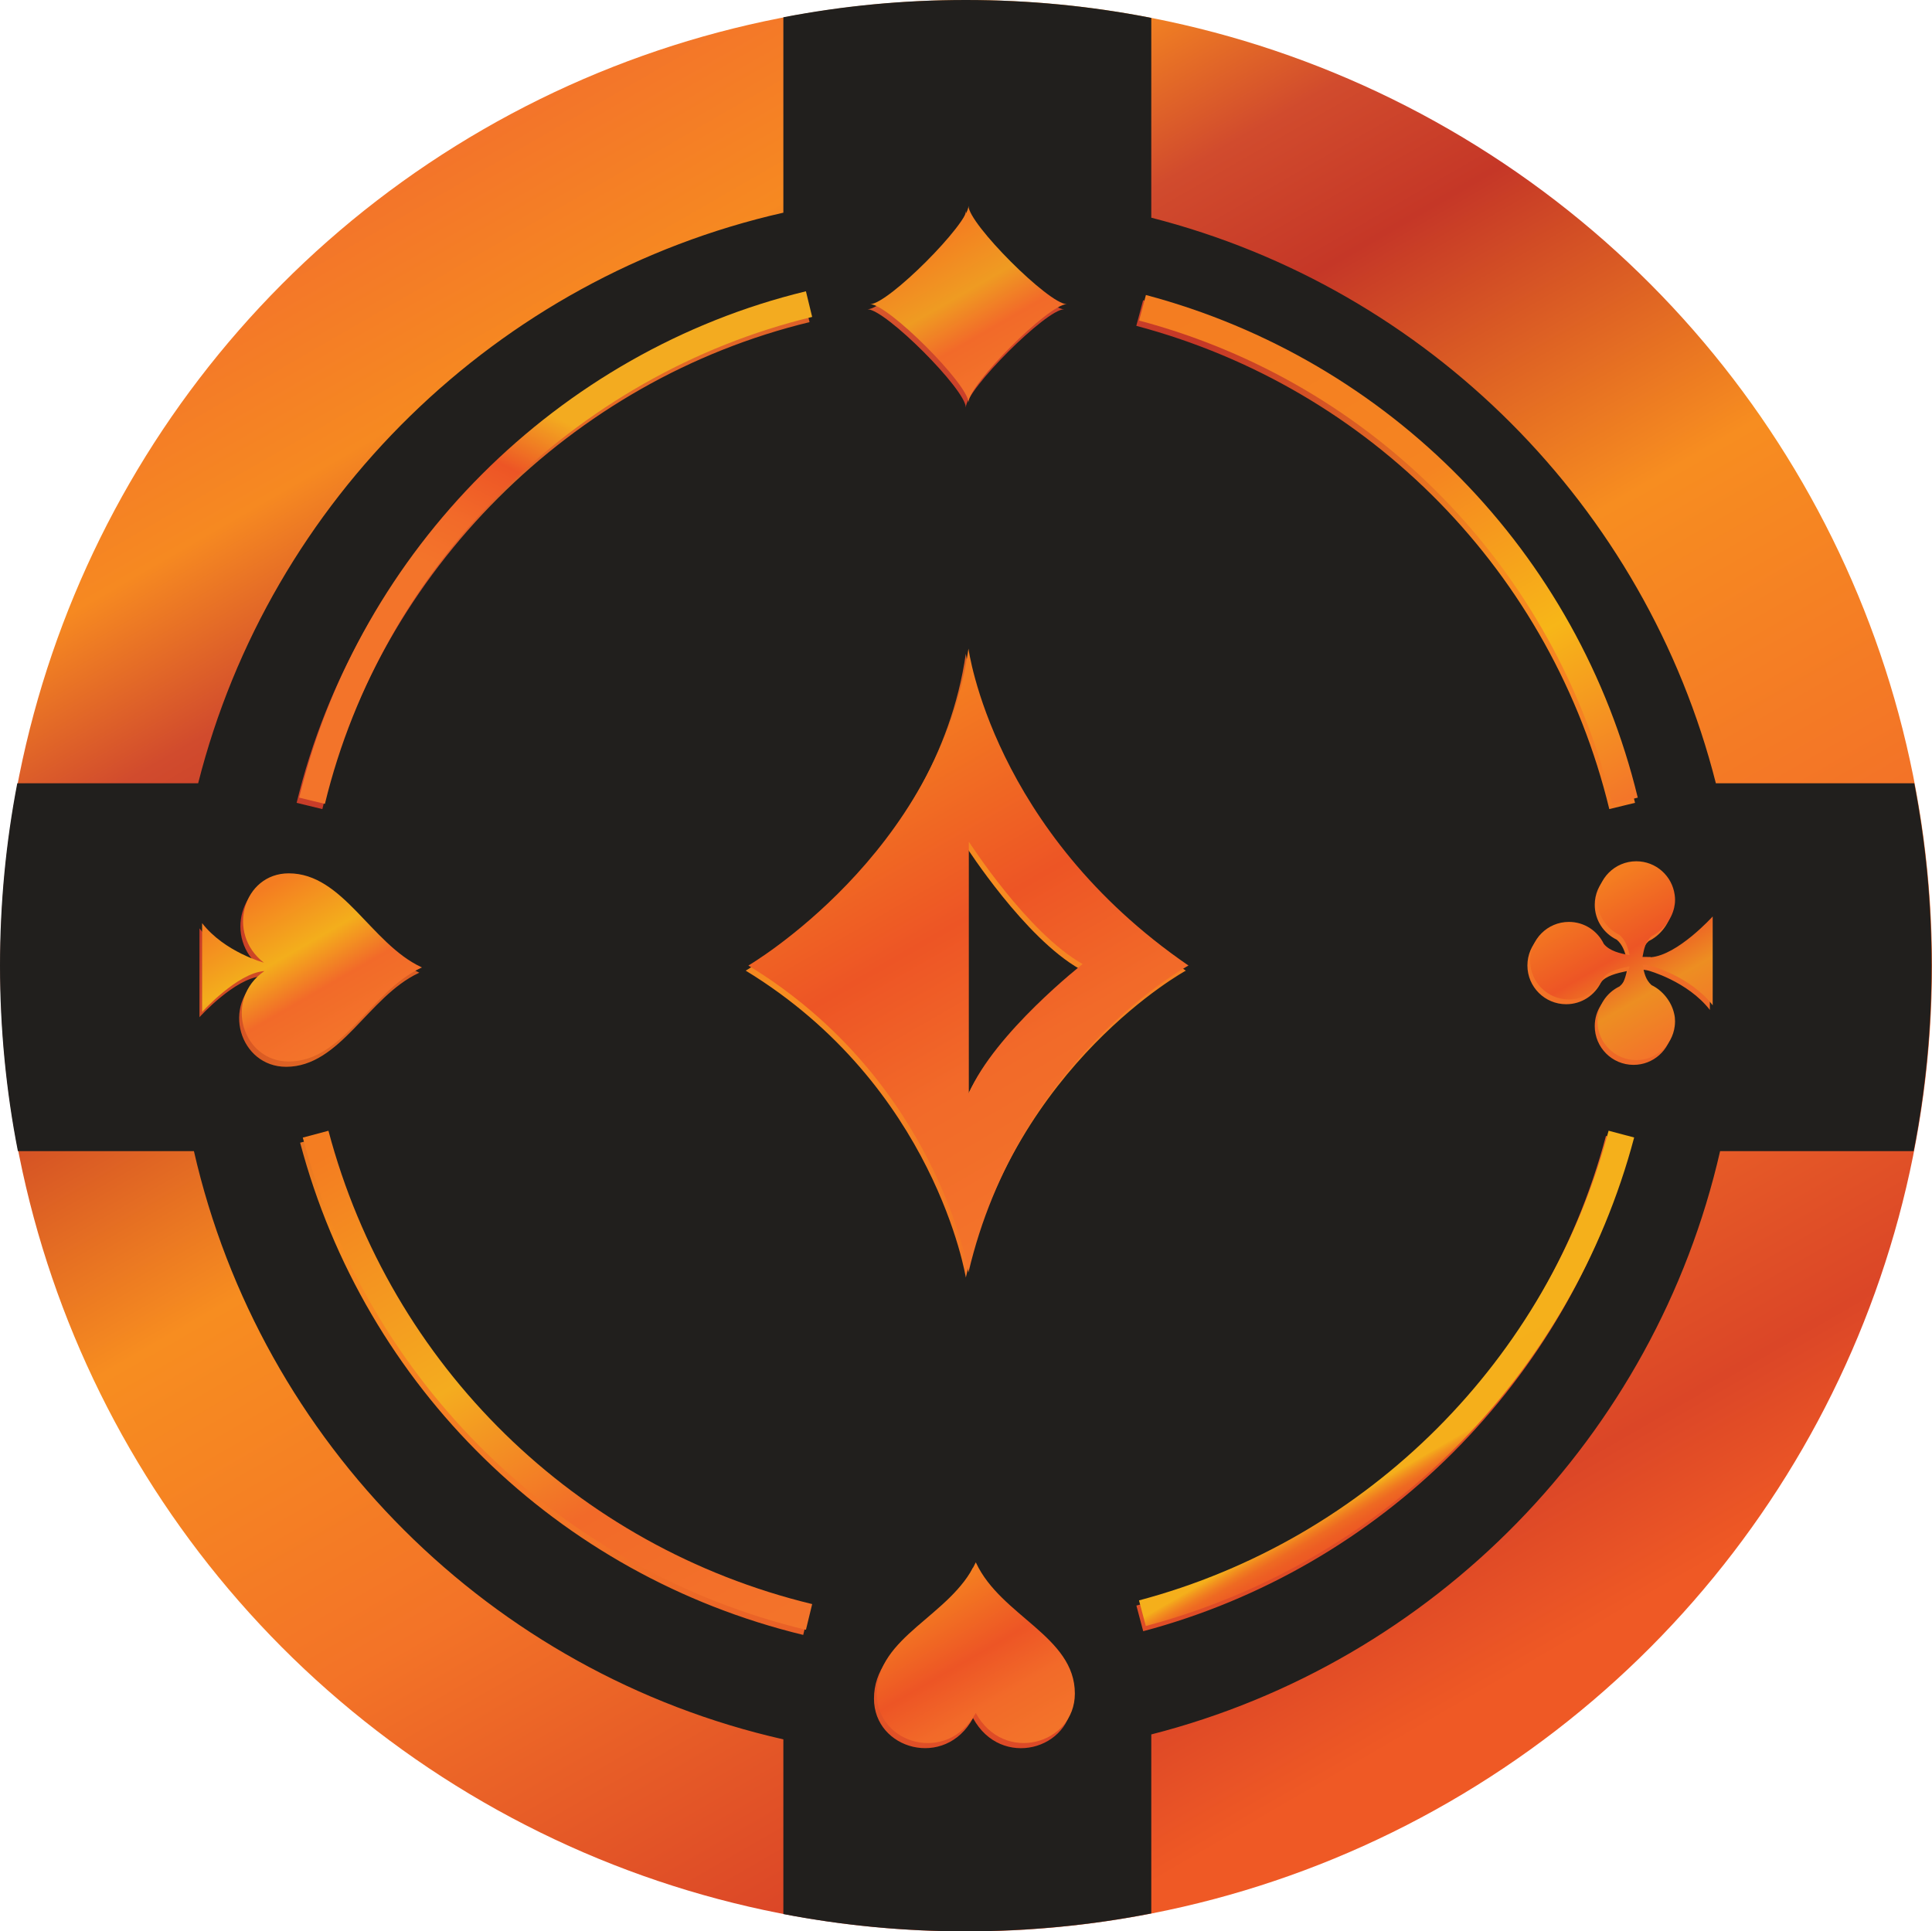 <?xml version="1.0" encoding="UTF-8"?><svg id="Layer_2" xmlns="http://www.w3.org/2000/svg" xmlns:xlink="http://www.w3.org/1999/xlink" viewBox="0 0 219.18 219.13"><defs><style>.cls-1{fill:#211f1d;}.cls-2{fill:url(#linear-gradient-2);}.cls-3{fill:url(#linear-gradient-6);}.cls-4{fill:url(#linear-gradient-10);}.cls-5{fill:url(#linear-gradient-5);}.cls-6{fill:url(#linear-gradient-7);}.cls-7{fill:url(#linear-gradient-9);}.cls-8{fill:url(#linear-gradient-3);}.cls-9{fill:url(#linear-gradient);}.cls-10{fill:url(#linear-gradient-4);}.cls-11{fill:url(#linear-gradient-8);}</style><linearGradient id="linear-gradient" x1="164.4" y1="204.47" x2="54.82" y2="14.66" gradientUnits="userSpaceOnUse"><stop offset=".04" stop-color="#ef5925"/><stop offset=".12" stop-color="#db4627"/><stop offset=".34" stop-color="#f37327"/><stop offset=".54" stop-color="#f78d20"/><stop offset=".72" stop-color="#c53727"/><stop offset=".8" stop-color="#d14b2d"/><stop offset=".89" stop-color="#f68921"/><stop offset="1" stop-color="#f3742a"/></linearGradient><linearGradient id="linear-gradient-2" x1="68.91" y1="49.14" x2="58.72" y2="70.19" gradientUnits="userSpaceOnUse"><stop offset=".04" stop-color="#f3ab20"/><stop offset=".36" stop-color="#ed5525"/><stop offset=".69" stop-color="#f26a29"/><stop offset=".95" stop-color="#f3742a"/></linearGradient><linearGradient id="linear-gradient-3" x1="139.02" y1="28.26" x2="177.67" y2="95.2" gradientUnits="userSpaceOnUse"><stop offset=".04" stop-color="#f47d21"/><stop offset=".43" stop-color="#f58421"/><stop offset=".72" stop-color="#f7b618"/><stop offset="1" stop-color="#f3742a"/></linearGradient><linearGradient id="linear-gradient-4" x1="43.38" y1="123.85" x2="81.84" y2="190.46" gradientUnits="userSpaceOnUse"><stop offset=".04" stop-color="#f47d21"/><stop offset=".43" stop-color="#f4ac1f"/><stop offset=".69" stop-color="#f26a29"/><stop offset="1" stop-color="#f3742a"/></linearGradient><linearGradient id="linear-gradient-5" x1="155.6" y1="153.16" x2="171.14" y2="180.08" gradientUnits="userSpaceOnUse"><stop offset=".04" stop-color="#f5b01b"/><stop offset=".43" stop-color="#f5af1b"/><stop offset=".43" stop-color="#f4ad1b"/><stop offset=".45" stop-color="#f2921e"/><stop offset=".47" stop-color="#f07b20"/><stop offset=".49" stop-color="#ee6a22"/><stop offset=".52" stop-color="#ed5e23"/><stop offset=".56" stop-color="#ed5624"/><stop offset=".66" stop-color="#ed5525"/><stop offset="1" stop-color="#f3742a"/></linearGradient><linearGradient id="linear-gradient-6" x1="104.33" y1="180.93" x2="114.98" y2="199.37" gradientUnits="userSpaceOnUse"><stop offset=".04" stop-color="#f47d21"/><stop offset=".43" stop-color="#ed5525"/><stop offset=".69" stop-color="#f26a29"/><stop offset="1" stop-color="#f3742a"/></linearGradient><linearGradient id="linear-gradient-7" x1="105.04" y1="26.14" x2="114.7" y2="42.87" gradientUnits="userSpaceOnUse"><stop offset=".04" stop-color="#f47d21"/><stop offset=".43" stop-color="#ef9b22"/><stop offset=".69" stop-color="#f26a29"/><stop offset="1" stop-color="#f3742a"/></linearGradient><linearGradient id="linear-gradient-8" x1="28.67" y1="100.64" x2="38.76" y2="118.1" gradientUnits="userSpaceOnUse"><stop offset=".04" stop-color="#f47d21"/><stop offset=".43" stop-color="#f3ae1c"/><stop offset=".69" stop-color="#f26a29"/><stop offset="1" stop-color="#f3742a"/></linearGradient><linearGradient id="linear-gradient-9" x1="180.01" y1="100.26" x2="190.37" y2="118.2" gradientUnits="userSpaceOnUse"><stop offset=".04" stop-color="#f47d21"/><stop offset=".43" stop-color="#ed5525"/><stop offset=".69" stop-color="#ed8e22"/><stop offset="1" stop-color="#f3742a"/></linearGradient><linearGradient id="linear-gradient-10" x1="94.3" y1="82.58" x2="124.95" y2="135.67" xlink:href="#linear-gradient-6"/></defs><g id="Layer_1-2"><circle class="cls-9" cx="109.61" cy="109.57" r="109.57"/><path class="cls-1" d="m109.61,96.07v28.56c2.94-6.85,12.91-14.67,12.91-14.67-6.26-3.52-12.91-13.89-12.91-13.89Z"/><path class="cls-1" d="m217.17,88.87h-22.51c-7.96-31.41-32.66-56.15-64.05-64.17V2.03C123.8.69,116.77,0,109.57,0s-14,.67-20.7,1.96v22.17C56.37,31.49,30.63,56.68,22.48,88.87H1.96c-1.29,6.7-1.96,13.62-1.96,20.7s.69,14.23,2.03,21.04h19.97c7.57,33.15,33.7,59.23,66.87,66.74v19.82c6.7,1.29,13.62,1.96,20.7,1.96s14.23-.69,21.04-2.03v-20.31c32.05-8.19,57.13-33.81,64.53-66.18h21.96c1.34-6.81,2.03-13.84,2.03-21.04s-.67-14-1.96-20.7Zm-87.48-54.81c27.67,7.35,49.06,29.2,55.8,57.03l-2.92.71c-6.49-26.75-27.05-47.76-53.66-54.83l.77-2.9Zm-20.12-10.12c0,2.03,9.12,11.15,11.15,11.15-2.03,0-11.15,9.12-11.15,11.15,0-2.03-9.12-11.15-11.15-11.15,2.03,0,11.15-9.12,11.15-11.15Zm-18.44,9.69l.71,2.92c-27.03,6.54-48.73,28.22-55.27,55.25l-2.92-.71c6.81-28.1,29.38-50.65,57.49-57.45ZM29.69,110.77c-3.06.2-7.06,4.64-7.06,4.64v-10.08c2.54,3.28,7,4.48,7,4.48-4.31-3.32-2.32-10.13,2.83-10.13,6.16,0,9.3,7.95,15.03,10.64l.08.04-.08.04c-5.73,2.69-8.87,10.64-15.03,10.64-5.25,0-7.44-7.02-2.77-10.26Zm61.44,74.73c-27.86-6.74-49.74-28.14-57.08-55.85l2.9-.77c7.06,26.65,28.09,47.23,54.88,53.71l-.71,2.92Zm19.26,9.44c-3.17,5.83-11.24,3.57-11.24-2.21,0-6.48,8.37-8.77,11.2-14.81l.04-.08.04.08c2.83,6.03,11.2,8.32,11.2,14.81,0,5.78-8.07,8.05-11.24,2.21Zm-.82-49.99s-3.48-21.71-24.97-34.82c0,0,21.59-12.63,24.97-35.96,0,0,2.72,20.7,24.96,35.96,0,0-19.25,10.49-24.96,34.82Zm20.12,40.12l-.77-2.9c25.98-6.9,46.39-27.32,53.27-53.29l2.9.77c-7.15,27.01-28.38,48.25-55.4,55.43Zm64.3-70.47c-2.54-3.28-7-4.48-7-4.48h0c-.3-.07-.62-.11-.95-.11.17.91.33,1.69,1.01,2.3,1.23.59,2.25,1.84,2.57,3.25.06.28.1.57.1.87,0,.19-.01.38-.04.56-.28,2.16-2.12,3.83-4.36,3.83-2.43,0-4.4-1.97-4.4-4.4,0-1.75,1.02-3.25,2.5-3.96.66-.55.95-1.41,1.14-2.28-1.11.23-2.4.55-2.92,1.26-.71,1.48-2.21,2.5-3.96,2.5-2.43,0-4.4-1.97-4.4-4.4s1.97-4.4,4.4-4.4c1.75,0,3.25,1.02,3.96,2.5.69.83,1.85,1.07,2.92,1.27-.19-.87-.48-1.73-1.14-2.29-1.48-.71-2.5-2.21-2.5-3.96,0-2.42,1.97-4.4,4.4-4.4,2.24,0,4.08,1.67,4.36,3.83.02.18.04.37.04.56,0,.3-.03.59-.1.87-.31,1.41-1.34,2.66-2.57,3.25-.69.62-.84,1.42-1.02,2.34.21,0,.54.01.92.01,3.06-.23,7.03-4.63,7.03-4.63v10.08Z"/><path class="cls-2" d="m92.14,35.97l-.71-2.92c-28.11,6.8-50.67,29.35-57.49,57.45l2.92.71c6.55-27.02,28.25-48.71,55.27-55.25Z"/><path class="cls-8" d="m182.88,91.21l2.92-.71c-6.75-27.82-28.13-49.67-55.8-57.03l-.77,2.9c26.61,7.07,47.17,28.08,53.66,54.83Z"/><path class="cls-10" d="m37.25,128.3l-2.9.77c7.34,27.72,29.21,49.12,57.08,55.85l.71-2.92c-26.79-6.48-47.82-27.06-54.88-53.71Z"/><path class="cls-5" d="m129.22,181.59l.77,2.9c27.02-7.18,48.24-28.41,55.4-55.43l-2.9-.77c-6.88,25.97-27.29,46.39-53.27,53.29Z"/><path class="cls-3" d="m110.74,177.34l-.04-.08-.04.08c-2.83,6.03-11.2,8.32-11.2,14.81,0,5.78,8.07,8.05,11.24,2.21,3.17,5.83,11.24,3.57,11.24-2.21,0-6.48-8.37-8.77-11.2-14.81Z"/><path class="cls-6" d="m109.87,45.66c0-2.03,9.12-11.15,11.15-11.15-2.03,0-11.15-9.12-11.15-11.15,0,2.03-9.12,11.15-11.15,11.15,2.03,0,11.15,9.12,11.15,11.15Z"/><path class="cls-11" d="m47.79,109.81l.08-.04-.08-.04c-5.73-2.69-8.87-10.64-15.03-10.64-5.15,0-7.14,6.81-2.83,10.13,0,0-4.46-1.2-7-4.48v10.08s4-4.43,7.06-4.64c-4.68,3.24-2.48,10.26,2.77,10.26,6.16,0,9.3-7.95,15.03-10.64Z"/><path class="cls-7" d="m187.26,108.58c-.38,0-.72,0-.92-.01.17-.92.33-1.72,1.02-2.34,1.23-.59,2.25-1.84,2.57-3.25.06-.28.1-.57.1-.87,0-.19-.01-.38-.04-.56-.28-2.16-2.12-3.83-4.36-3.83-2.43,0-4.4,1.97-4.4,4.4,0,1.75,1.02,3.25,2.5,3.96.66.55.95,1.42,1.14,2.29-1.06-.19-2.23-.44-2.92-1.27-.71-1.48-2.21-2.5-3.96-2.5-2.43,0-4.4,1.97-4.4,4.4s1.97,4.4,4.4,4.4c1.75,0,3.25-1.02,3.96-2.5.52-.71,1.81-1.03,2.92-1.26-.19.87-.48,1.73-1.14,2.28-1.48.71-2.5,2.21-2.5,3.96,0,2.42,1.97,4.4,4.4,4.4,2.24,0,4.08-1.67,4.36-3.83.02-.18.04-.37.04-.56,0-.3-.03-.59-.1-.87-.31-1.41-1.34-2.66-2.57-3.25-.68-.62-.84-1.4-1.01-2.3.33,0,.64.04.95.11h0s4.46,1.2,7,4.48v-10.08s-3.97,4.4-7.03,4.63Z"/><path class="cls-4" d="m109.87,73.59c-3.38,23.33-24.97,35.96-24.97,35.96,21.49,13.11,24.97,34.82,24.97,34.82,5.71-24.33,24.96-34.82,24.96-34.82-22.24-15.26-24.96-35.96-24.96-35.96Zm.04,50.46v-28.56s6.65,10.37,12.91,13.89c0,0-9.97,7.82-12.91,14.67Z"/></g></svg>
